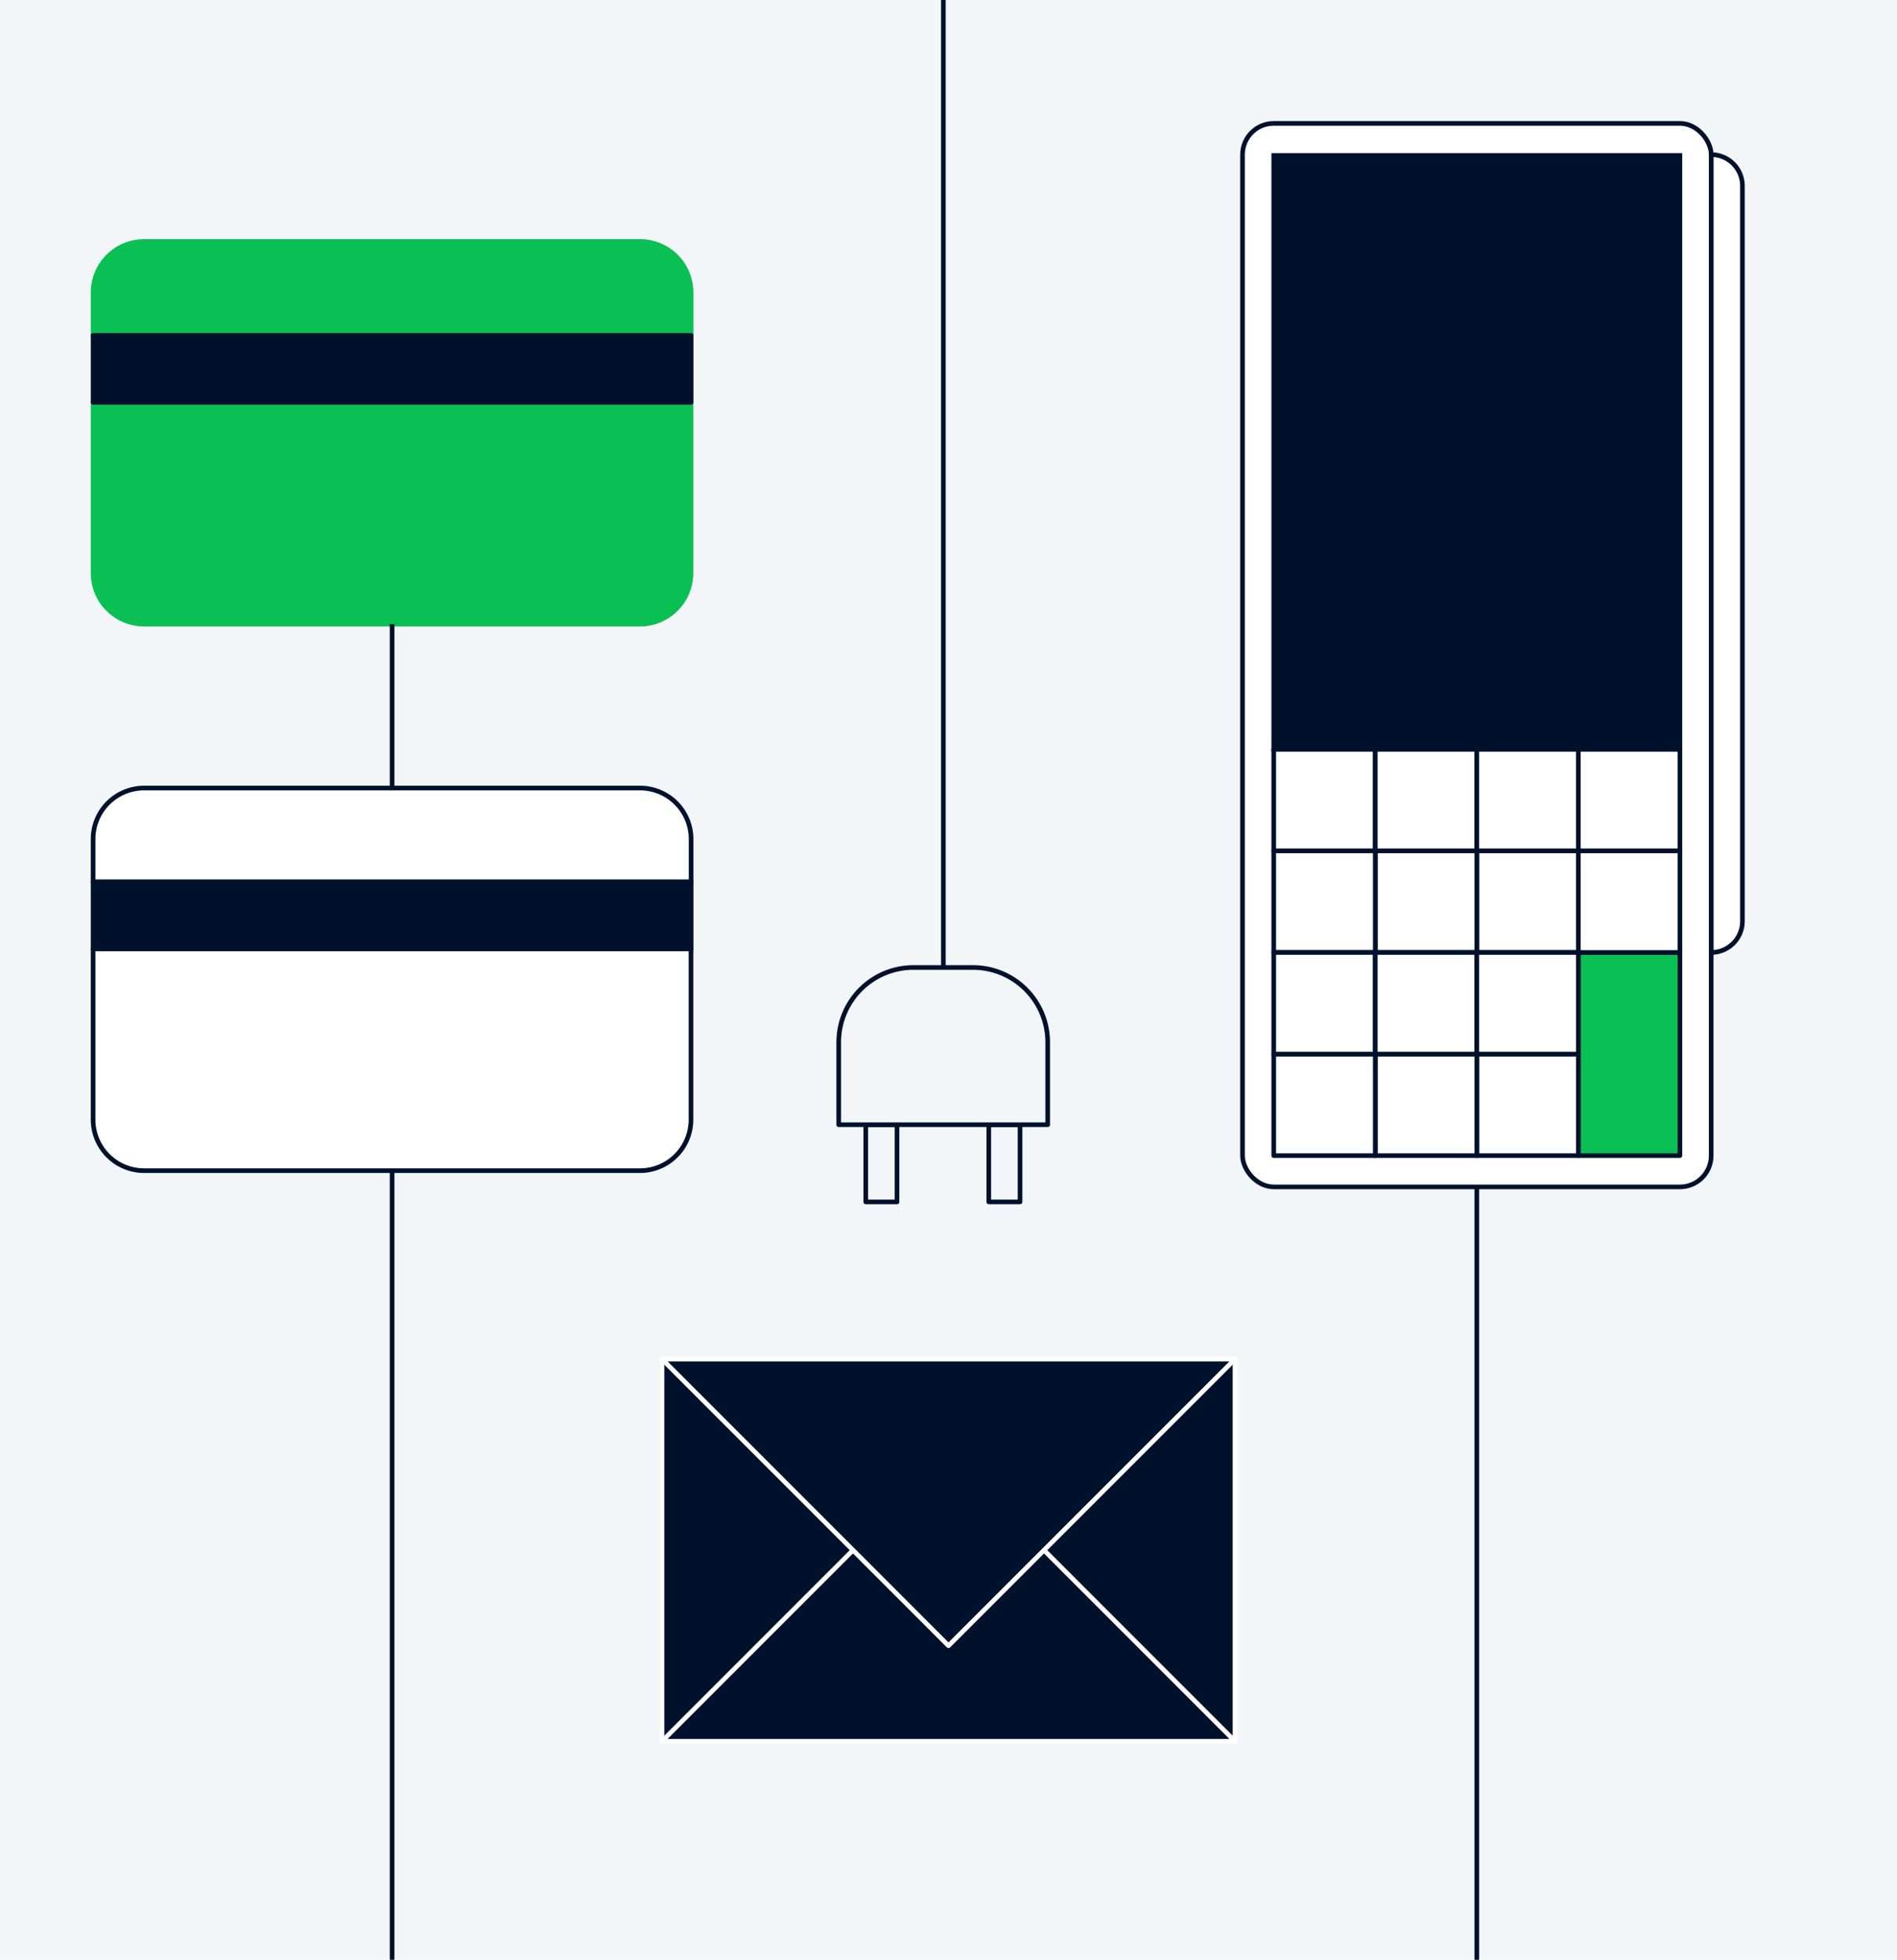 <svg id="Layer_1" data-name="Layer 1" xmlns="http://www.w3.org/2000/svg" xmlns:xlink="http://www.w3.org/1999/xlink" viewBox="0 0 581 600"><defs><style>.cls-1,.cls-11,.cls-14,.cls-7{fill:none;}.cls-2{clip-path:url(#clip-path);}.cls-12,.cls-3{fill:#f3f6f9;}.cls-13,.cls-4{fill:#fff;}.cls-10,.cls-11,.cls-12,.cls-13,.cls-14,.cls-4,.cls-5,.cls-7{stroke:#00112c;}.cls-11,.cls-12,.cls-4,.cls-5,.cls-9{stroke-linecap:round;}.cls-10,.cls-11,.cls-12,.cls-13,.cls-14,.cls-4,.cls-5,.cls-8,.cls-9{stroke-linejoin:round;}.cls-10,.cls-11,.cls-12,.cls-13,.cls-14,.cls-4,.cls-5,.cls-7,.cls-8,.cls-9{stroke-width:1.42px;}.cls-5,.cls-9{fill:#0abf53;}.cls-10,.cls-6,.cls-8{fill:#00112c;}.cls-7{stroke-miterlimit:10;}.cls-8{stroke:#fff;}.cls-9{stroke:#0abf53;}</style><clipPath id="clip-path"><rect class="cls-1" width="581" height="600"/></clipPath></defs><g class="cls-2"><rect class="cls-3" x="-38.77" y="-28.11" width="761.5" height="673.38"/><path class="cls-4" d="M406.74,164.69H651a0,0,0,0,1,0,0v0a9.57,9.57,0,0,1-9.57,9.57H416.31a9.57,9.57,0,0,1-9.57-9.57v0a0,0,0,0,1,0,0Z" transform="translate(359.4 698.34) rotate(-90)"/><rect class="cls-4" x="380.55" y="37.77" width="143.54" height="325.6" rx="9.57"/><rect class="cls-4" x="390.11" y="229.4" width="31.1" height="31.1"/><rect class="cls-4" x="421.21" y="229.4" width="31.1" height="31.1"/><rect class="cls-4" x="452.31" y="229.4" width="31.1" height="31.1"/><rect class="cls-4" x="483.41" y="229.4" width="31.1" height="31.1"/><rect class="cls-4" x="452.31" y="260.5" width="31.1" height="31.1"/><rect class="cls-4" x="421.21" y="260.5" width="31.1" height="31.1"/><rect class="cls-5" x="483.41" y="291.6" width="31.1" height="62.2"/><rect class="cls-4" x="452.31" y="322.7" width="31.1" height="31.1"/><rect class="cls-4" x="421.21" y="322.7" width="31.1" height="31.1"/><rect class="cls-4" x="390.11" y="322.7" width="31.1" height="31.1"/><rect class="cls-4" x="390.11" y="260.5" width="31.1" height="31.1"/><rect class="cls-4" x="390.11" y="291.6" width="31.1" height="31.1"/><rect class="cls-4" x="483.41" y="260.5" width="31.1" height="31.1"/><rect class="cls-4" x="421.21" y="291.6" width="31.1" height="31.1"/><rect class="cls-4" x="452.31" y="291.6" width="31.1" height="31.1"/><rect class="cls-6" x="390.11" y="47.59" width="124.4" height="181.81"/><rect class="cls-7" x="390.11" y="47.59" width="124.4" height="181.81"/><rect class="cls-8" x="202.75" y="416.09" width="175.49" height="117"/><polygon class="cls-8" points="202.75 533.09 290.5 445.34 378.25 533.09 202.75 533.09"/><polygon class="cls-8" points="378.25 416.09 290.5 503.84 202.75 416.09 378.25 416.09"/><path class="cls-9" d="M28.51,175.44a15.63,15.63,0,0,0,15.63,15.64H196a15.63,15.63,0,0,0,15.63-15.64V123.19H28.51Z"/><path class="cls-9" d="M211.66,89.57A15.63,15.63,0,0,0,196,73.93H44.14A15.63,15.63,0,0,0,28.51,89.57v13.11H211.66Z"/><rect class="cls-10" x="28.51" y="102.68" width="183.16" height="20.51"/><path class="cls-11" d="M180-155.18v81c0,18.58,15.05-8.08,33.62-8.08h41.69c18.57,0,33.62,7.37,33.62,25.94V296.2"/><rect class="cls-12" x="265.16" y="344.33" width="9.57" height="23.64"/><rect class="cls-12" x="302.84" y="344.33" width="9.57" height="23.64"/><path class="cls-12" d="M279.82,296.2H298a22.88,22.88,0,0,1,22.88,22.88v25.25a0,0,0,0,1,0,0h-64a0,0,0,0,1,0,0V319.08A22.88,22.88,0,0,1,279.82,296.2Z"/><line class="cls-13" x1="120.09" y1="191.08" x2="120.09" y2="602.57"/><path class="cls-4" d="M28.51,342.77A15.63,15.63,0,0,0,44.14,358.4H196a15.63,15.63,0,0,0,15.63-15.63V290.51H28.51Z"/><path class="cls-4" d="M211.66,256.89A15.63,15.63,0,0,0,196,241.26H44.14a15.63,15.63,0,0,0-15.63,15.63V270H211.66Z"/><rect class="cls-10" x="28.51" y="270" width="183.16" height="20.51"/><line class="cls-14" x1="452.31" y1="363.37" x2="452.31" y2="663.74"/></g></svg>